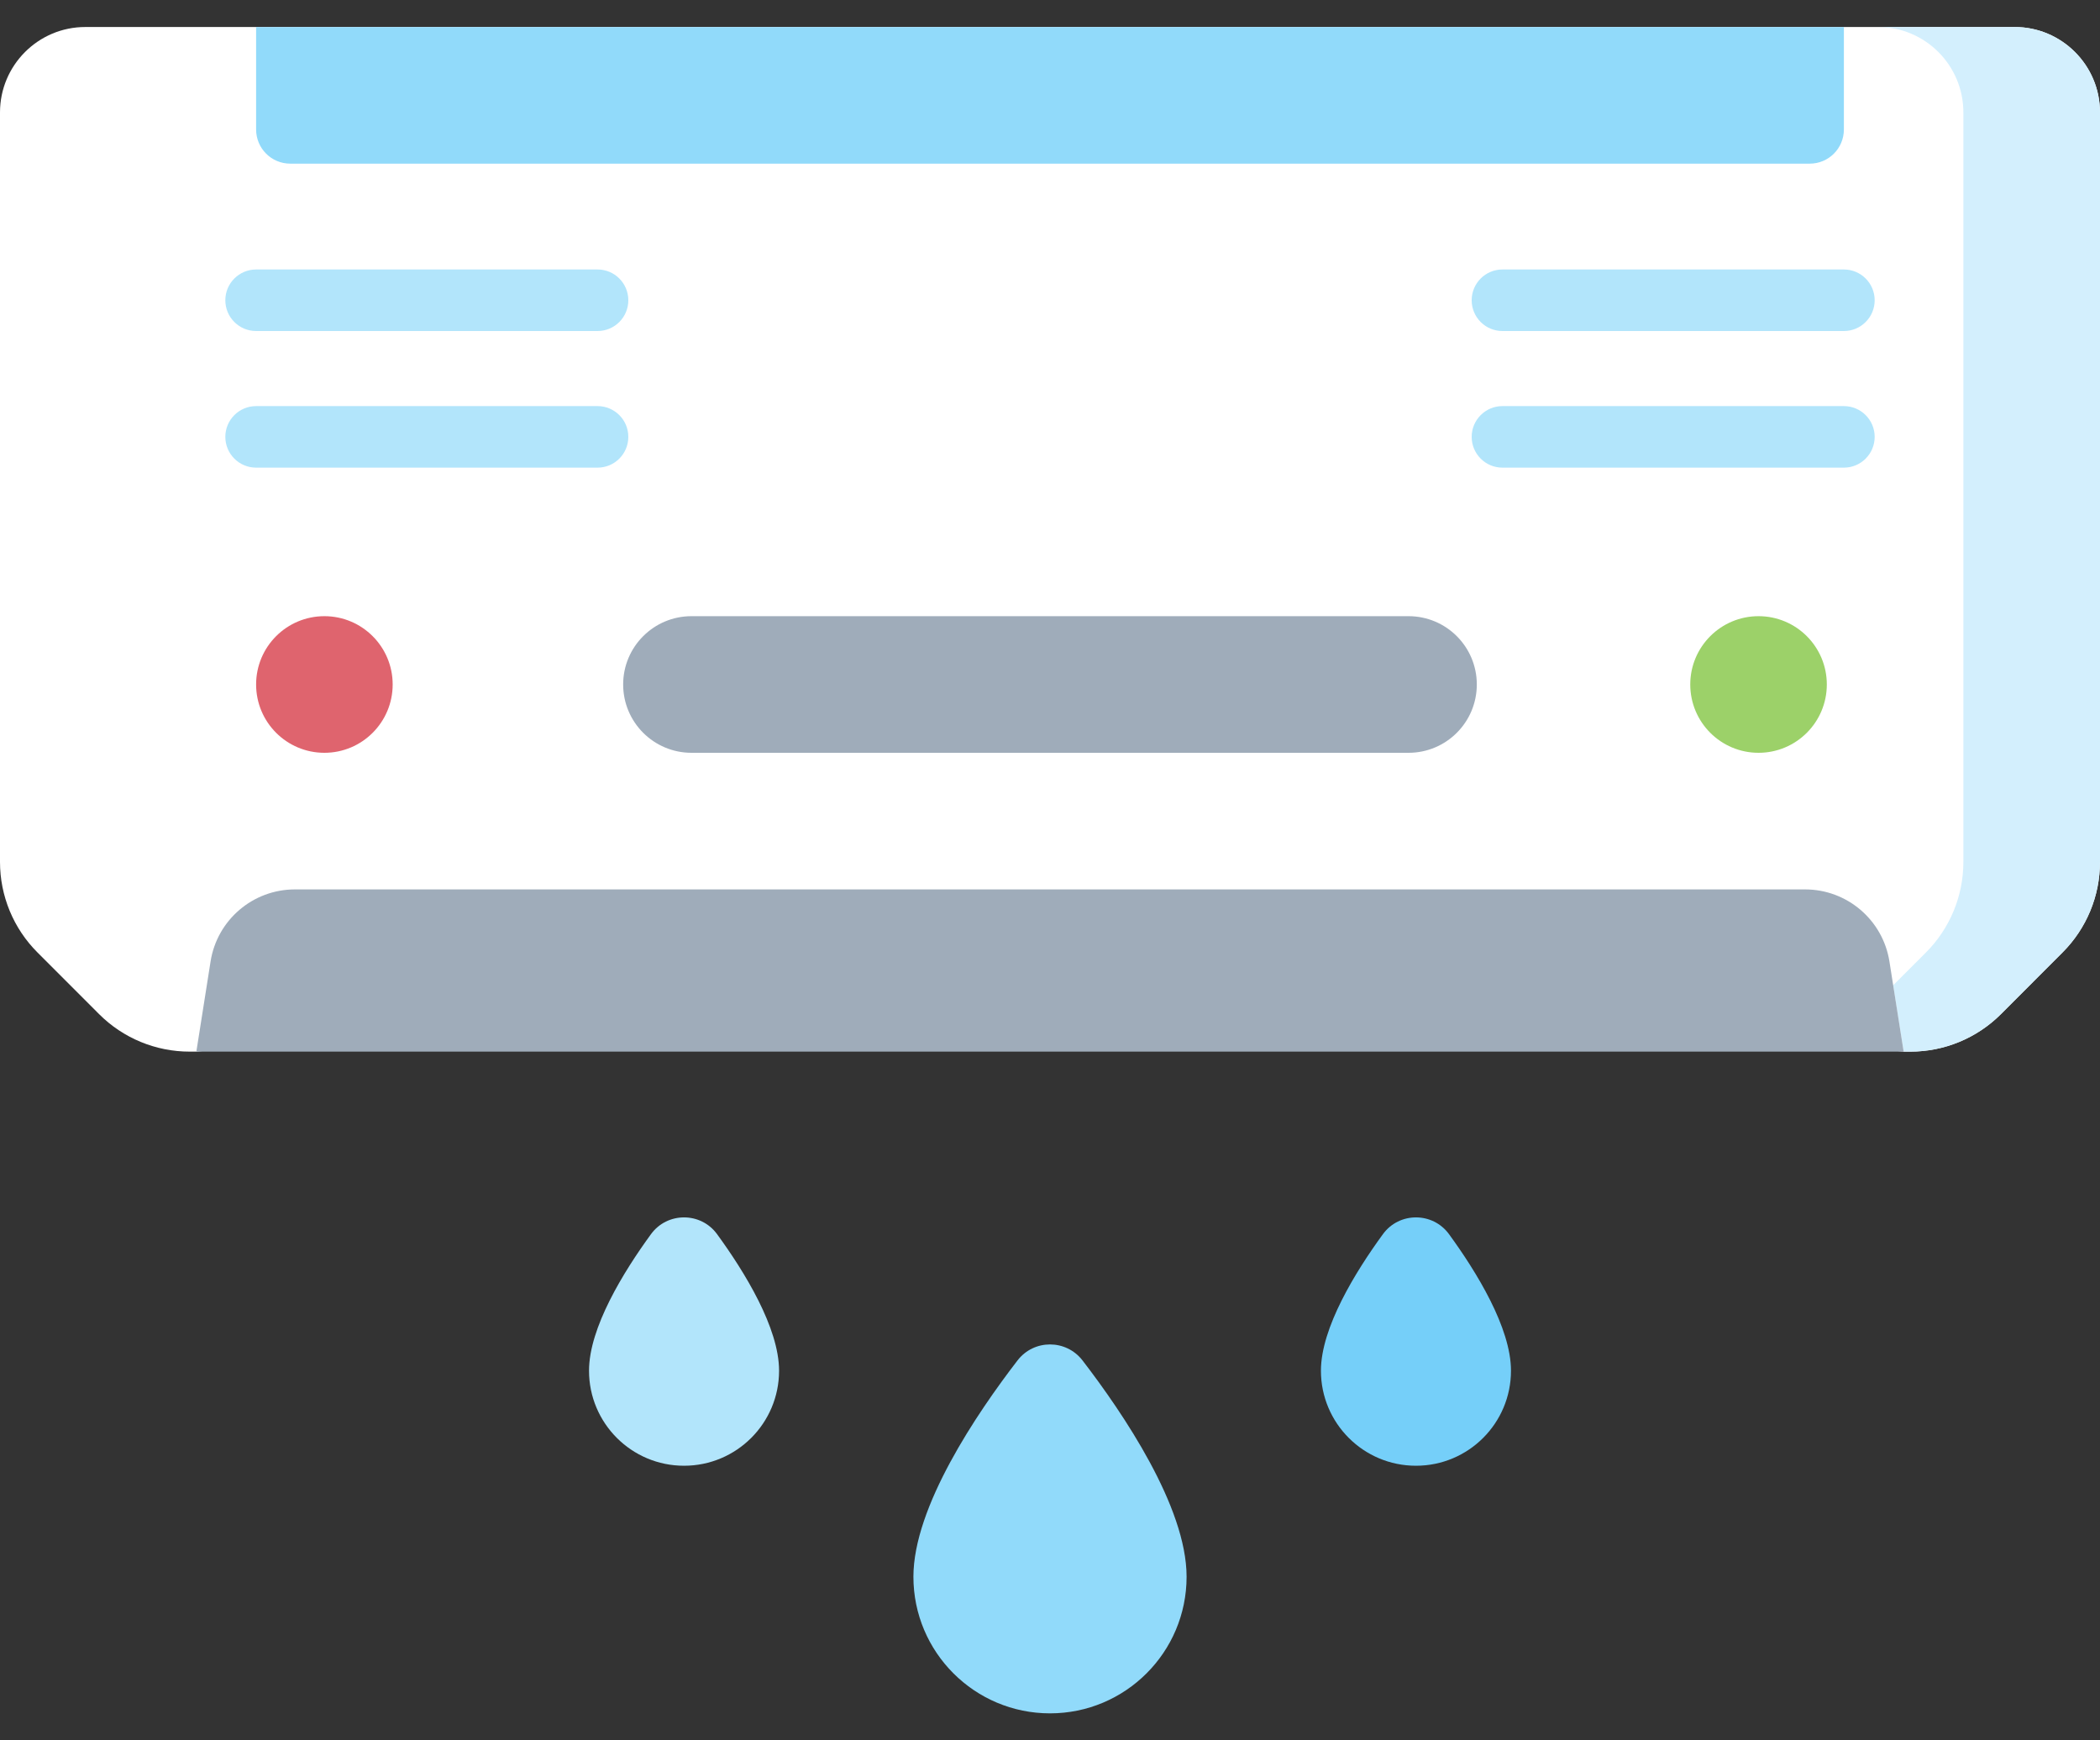 <svg width="70" height="58" viewBox="0 0 70 58" fill="none" xmlns="http://www.w3.org/2000/svg">
<rect x="0" y="0" width="70" height="58" fill="#333333" stroke="none"/>
<path d="M33.916 45.34C34.464 44.627 35.536 44.627 36.085 45.34C37.431 47.09 39.553 50.216 39.553 52.547C39.553 55.062 37.514 57.1 35 57.1C32.486 57.1 30.447 55.062 30.447 52.547C30.447 50.216 32.569 47.09 33.916 45.34Z" fill="#91DAFA"/>
<path d="M46.097 41.131C46.64 40.385 47.757 40.385 48.301 41.131C49.215 42.385 50.366 44.249 50.366 45.681C50.366 47.43 48.948 48.848 47.199 48.848C45.449 48.848 44.031 47.43 44.031 45.681C44.032 44.249 45.182 42.385 46.097 41.131Z" fill="#75CFF9"/>
<path d="M23.903 41.131C23.36 40.385 22.243 40.385 21.699 41.131C20.785 42.385 19.634 44.249 19.634 45.681C19.634 47.43 21.052 48.848 22.801 48.848C24.551 48.848 25.969 47.43 25.969 45.681C25.968 44.249 24.818 42.385 23.903 41.131Z" fill="#B2E5FB"/>
<path d="M70 3.747V28.726C70 29.858 69.551 30.944 68.749 31.744L66.697 33.798C65.897 34.598 64.811 35.047 63.679 35.047H63.455L35 32.344L6.545 35.047H6.321C5.189 35.047 4.103 34.598 3.303 33.797L1.251 31.744C0.449 30.944 0 29.858 0 28.726V3.747C0 2.175 1.275 0.9 2.845 0.9H67.155C68.725 0.9 70 2.175 70 3.747Z" fill="white"/>
<path d="M8.537 4.315V0.901H61.463V4.315C61.463 4.944 60.954 5.454 60.325 5.454H9.675C9.046 5.454 8.537 4.944 8.537 4.315Z" fill="#91DAFA"/>
<path d="M20.772 22.811C20.772 21.554 21.792 20.535 23.049 20.535H46.951C48.208 20.535 49.227 21.554 49.227 22.811C49.227 24.069 48.208 25.088 46.951 25.088H23.049C21.792 25.088 20.772 24.069 20.772 22.811Z" fill="#9FACBA"/>
<path d="M70 3.747V28.726C70 29.858 69.551 30.944 68.749 31.744L66.697 33.798C65.897 34.598 64.811 35.047 63.679 35.047H63.455L63.105 32.836L64.197 31.744C64.997 30.944 65.446 29.858 65.446 28.726V3.747C65.446 2.175 64.173 0.9 62.601 0.9L67.155 0.9C68.725 0.9 70 2.175 70 3.747Z" fill="#D3EFFD"/>
<path d="M63.455 35.047L6.545 35.047L7.019 32.042C7.237 30.659 8.43 29.641 9.83 29.641H60.17C61.57 29.641 62.762 30.659 62.981 32.042L63.455 35.047Z" fill="#9FACBA"/>
<path d="M58.618 25.088C59.875 25.088 60.894 24.069 60.894 22.811C60.894 21.554 59.875 20.535 58.618 20.535C57.361 20.535 56.342 21.554 56.342 22.811C56.342 24.069 57.361 25.088 58.618 25.088Z" fill="#9CD169"/>
<path d="M10.813 25.088C12.07 25.088 13.089 24.069 13.089 22.811C13.089 21.554 12.07 20.535 10.813 20.535C9.556 20.535 8.537 21.554 8.537 22.811C8.537 24.069 9.556 25.088 10.813 25.088Z" fill="#DF646E"/>
<path d="M19.919 15.585H8.537C7.97 15.585 7.511 15.126 7.511 14.559C7.511 13.993 7.97 13.534 8.537 13.534H19.919C20.485 13.534 20.944 13.993 20.944 14.559C20.944 15.126 20.485 15.585 19.919 15.585Z" fill="#B2E5FB"/>
<path d="M19.919 11.032H8.537C7.97 11.032 7.511 10.573 7.511 10.007C7.511 9.44 7.97 8.981 8.537 8.981H19.919C20.485 8.981 20.944 9.44 20.944 10.007C20.944 10.573 20.485 11.032 19.919 11.032Z" fill="#B2E5FB"/>
<path d="M61.463 15.585H50.081C49.515 15.585 49.056 15.126 49.056 14.559C49.056 13.993 49.515 13.534 50.081 13.534H61.463C62.03 13.534 62.489 13.993 62.489 14.559C62.489 15.126 62.03 15.585 61.463 15.585Z" fill="#B2E5FB"/>
<path d="M61.463 11.032H50.081C49.515 11.032 49.056 10.573 49.056 10.007C49.056 9.44 49.515 8.981 50.081 8.981H61.463C62.03 8.981 62.489 9.44 62.489 10.007C62.489 10.573 62.03 11.032 61.463 11.032Z" fill="#B2E5FB"/>
</svg>
